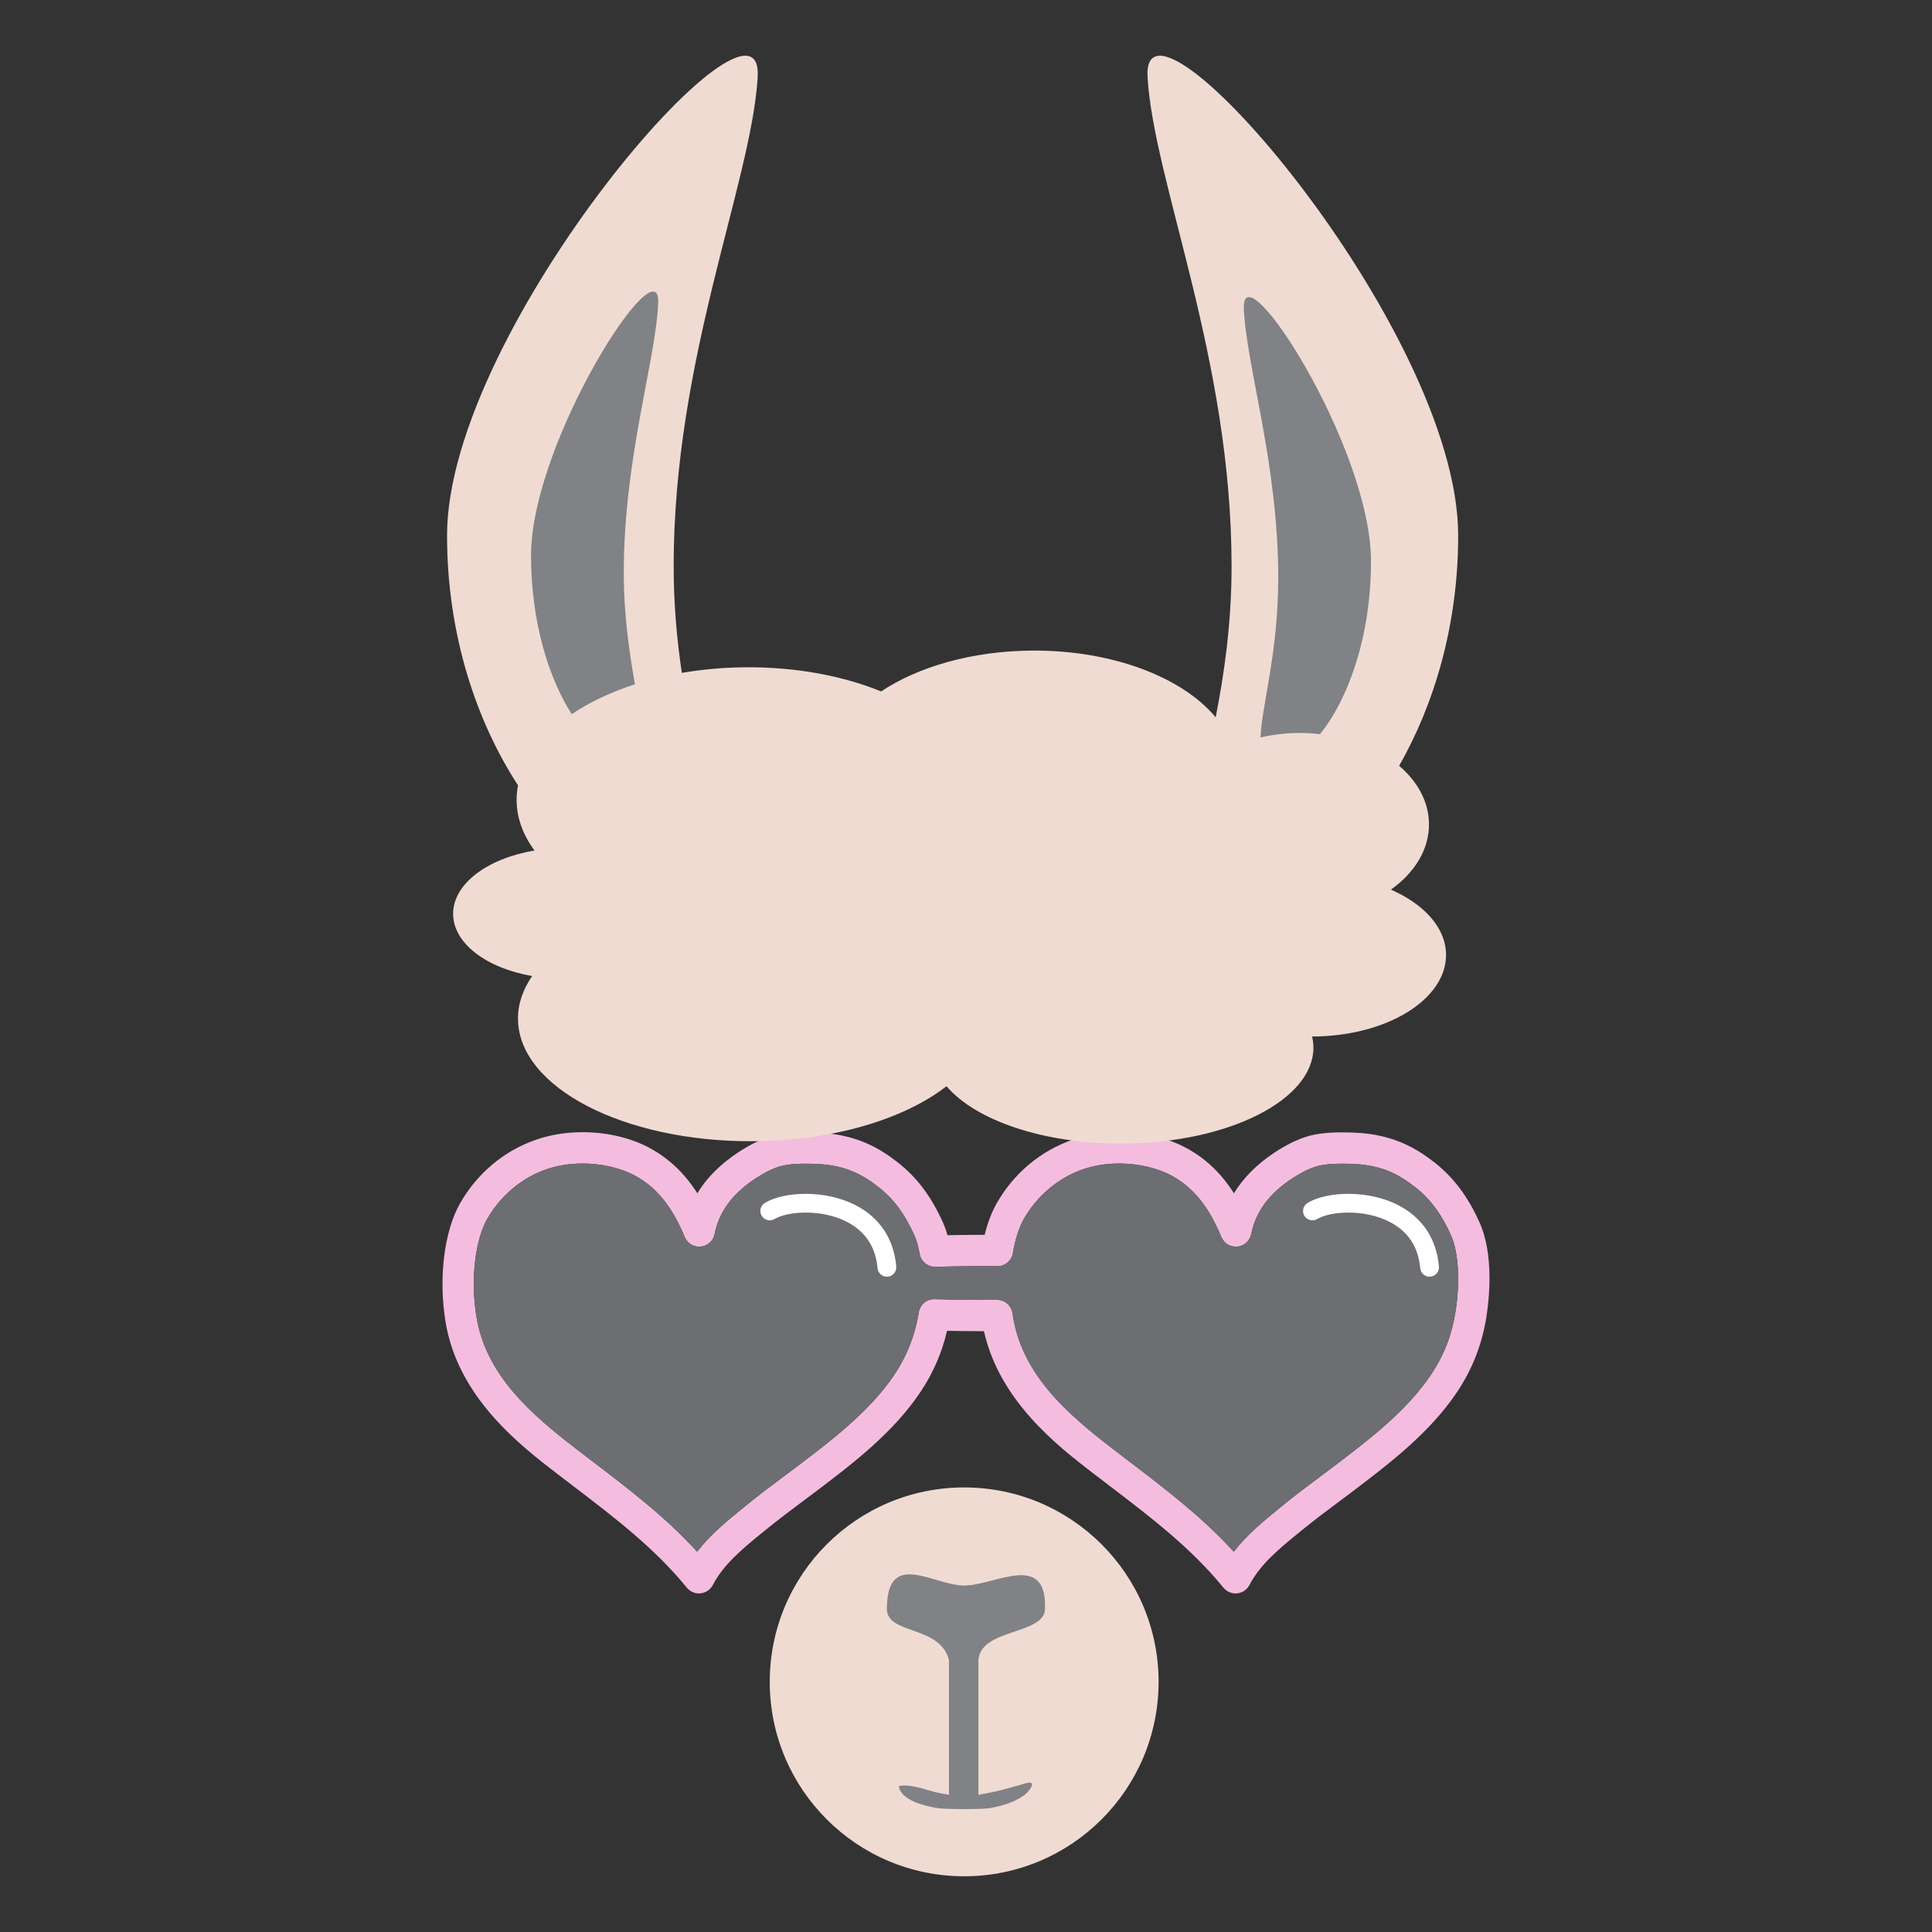 <?xml version="1.0" encoding="utf-8"?>
<!-- Generator: Adobe Illustrator 15.1.0, SVG Export Plug-In . SVG Version: 6.00 Build 0)  -->
<!DOCTYPE svg PUBLIC "-//W3C//DTD SVG 1.1//EN" "http://www.w3.org/Graphics/SVG/1.1/DTD/svg11.dtd">
<svg version="1.1" id="Layer_1" xmlns="http://www.w3.org/2000/svg" xmlns:xlink="http://www.w3.org/1999/xlink" x="0px" y="0px"
	 width="500px" height="500px" viewBox="0 0 500 500" enable-background="new 0 0 500 500" xml:space="preserve">
<rect x="0" y="0" width="500" height="500" fill="#333333" stroke="none"/>
<g>
	<path fill="#F4BDE0" d="M180.888,412.377c-1.211,0-2.368-0.543-3.141-1.492c-8.342-10.236-18.568-18.037-29.394-26.297
		c-1.39-1.059-2.788-2.125-4.192-3.205c-9.653-7.424-25.807-19.85-28.906-39.594c-1.768-11.217-0.287-23.117,3.778-30.312
		c4.412-7.799,11.415-13.666,19.719-16.527c3.728-1.283,7.774-1.938,12.024-1.938c6.474,0,12.766,1.52,17.717,4.283
		c4.805,2.678,8.719,6.422,11.979,11.523c2.438-4.012,5.957-7.543,10.53-10.555c3.077-2.035,5.929-3.422,8.71-4.234
		c2.259-0.654,5.135-0.973,8.798-0.973c1.236,0,2.436,0.039,3.526,0.092c9.809,0.48,15.737,4.125,20.243,7.631
		c5.007,3.896,8.75,8.877,11.784,15.676c0.438,0.986,0.823,2.055,1.151,3.209c3.148-0.066,6.376-0.082,9.618-0.096
		c0.755-3.092,1.785-5.803,3.077-8.092c4.412-7.799,11.414-13.668,19.721-16.527c3.727-1.283,7.773-1.938,12.021-1.938
		c6.477,0,12.769,1.52,17.717,4.283c4.806,2.674,8.721,6.42,11.981,11.525c2.438-4.016,5.956-7.545,10.528-10.557
		c3.084-2.037,5.937-3.424,8.711-4.234c2.257-0.654,5.134-0.973,8.798-0.973c1.234,0,2.438,0.039,3.527,0.092
		c9.808,0.48,15.735,4.125,20.242,7.631c5.007,3.893,8.749,8.875,11.784,15.676c3.707,8.307,2.461,19.723,1.753,24.246
		c-1.119,7.143-3.585,13.504-7.539,19.447c-6.976,10.521-17.622,18.621-26.178,25.129c-1.373,1.045-2.749,2.07-4.127,3.102
		c-3.232,2.414-6.577,4.908-9.767,7.516l-0.675,0.551c-5.249,4.271-10.208,8.309-13.055,13.756
		c-0.632,1.207-1.826,2.018-3.182,2.156c-1.365,0.143-2.691-0.418-3.551-1.473c-8.353-10.246-18.591-18.057-29.433-26.326
		c-1.375-1.049-2.76-2.105-4.152-3.176c-9.201-7.076-24.309-18.699-28.387-36.867c-3.183-0.02-6.38-0.031-9.558-0.102
		c-1.317,5.67-3.562,10.846-6.816,15.736c-6.984,10.531-17.626,18.625-26.178,25.131c-1.39,1.053-2.784,2.094-4.181,3.137
		c-3.214,2.402-6.539,4.887-9.714,7.48l-0.692,0.562c-5.243,4.268-10.194,8.299-13.034,13.74c-0.63,1.207-1.825,2.018-3.182,2.156
		C181.16,412.371,181.023,412.377,180.888,412.377z M258.035,336.395c2.008,0,3.716,1.473,4.009,3.465l0.094,0.664
		c2.396,15.279,14.08,25.389,25.84,34.436c1.382,1.061,2.762,2.111,4.128,3.156c9.761,7.443,19.052,14.531,27.193,23.469
		c3.433-4.457,7.769-7.984,11.997-11.426l0.666-0.543c3.322-2.715,6.736-5.264,10.041-7.73c1.36-1.018,2.72-2.033,4.073-3.061
		c8.063-6.135,18.107-13.775,24.329-23.158c3.341-5.023,5.337-10.176,6.285-16.219c1.221-7.816,0.78-15.361-1.15-19.689
		c-2.505-5.615-5.389-9.496-9.356-12.582c-4.255-3.309-8.549-5.584-15.665-5.932c-0.97-0.047-2.035-0.082-3.13-0.082
		c-3.549,0-5.514,0.354-6.534,0.648c-1.976,0.578-4.109,1.633-6.513,3.221c-5.937,3.906-9.38,8.602-10.533,14.357
		c-0.351,1.748-1.802,3.061-3.574,3.236c-1.781,0.176-3.455-0.828-4.141-2.475c-3.275-7.857-7.182-12.723-12.667-15.775
		c-3.714-2.072-8.731-3.26-13.773-3.26c-3.3,0-6.544,0.518-9.382,1.496c-6.343,2.184-11.92,6.869-15.305,12.852
		c-1.261,2.234-2.241,5.291-2.83,8.838c-0.326,1.955-2.018,3.389-3.998,3.389c-0.009,0-0.021,0-0.031,0
		c-5.355-0.043-10.839,0.01-15.994,0.162c-2.029,0.037-3.775-1.381-4.114-3.373c-0.313-1.846-0.763-3.436-1.336-4.721
		c-2.504-5.613-5.39-9.494-9.359-12.584c-4.253-3.307-8.546-5.582-15.663-5.93c-0.969-0.047-2.034-0.082-3.129-0.082
		c-3.549,0-5.512,0.354-6.535,0.65c-1.981,0.578-4.114,1.633-6.511,3.219c-5.94,3.908-9.384,8.602-10.536,14.357
		c-0.35,1.748-1.8,3.061-3.574,3.236c-1.776,0.176-3.455-0.828-4.14-2.475c-3.275-7.854-7.182-12.721-12.669-15.775
		c-3.713-2.072-8.731-3.26-13.771-3.26c-3.301,0-6.546,0.518-9.382,1.496c-6.343,2.184-11.92,6.869-15.306,12.852
		c-3.169,5.613-4.306,15.688-2.827,25.066c2.396,15.273,14.079,25.383,25.84,34.43c1.396,1.072,2.786,2.133,4.166,3.186
		c9.746,7.436,19.022,14.512,27.155,23.438c3.424-4.447,7.752-7.971,11.974-11.408l0.684-0.557c3.308-2.703,6.704-5.238,9.988-7.693
		c1.38-1.029,2.758-2.057,4.127-3.098c8.064-6.131,18.101-13.768,24.332-23.16c3.258-4.895,5.3-10.139,6.25-16.035
		c0.323-2.012,2.069-3.469,4.122-3.406c5.238,0.158,10.638,0.213,15.843,0.172l0.266-0.002
		C258.018,336.395,258.025,336.395,258.035,336.395z"/>
	<path fill-rule="evenodd" clip-rule="evenodd" fill="#6D6E71" d="M366.184,307.176c-4.255-3.309-8.549-5.584-15.665-5.932
		c-0.97-0.047-2.035-0.082-3.13-0.082c-3.549,0-5.514,0.354-6.534,0.648c-1.976,0.578-4.109,1.633-6.513,3.221
		c-5.937,3.906-9.38,8.602-10.533,14.357c-0.351,1.748-1.802,3.061-3.574,3.236c-1.781,0.176-3.455-0.828-4.141-2.475
		c-3.275-7.857-7.182-12.723-12.667-15.775c-3.714-2.072-8.731-3.26-13.773-3.26c-3.3,0-6.544,0.518-9.382,1.496
		c-6.343,2.184-11.92,6.869-15.305,12.852c-1.261,2.234-2.241,5.291-2.83,8.838c-0.326,1.955-2.018,3.389-3.998,3.389
		c-0.009,0-0.021,0-0.031,0c-5.355-0.043-10.839,0.01-15.994,0.162c-2.029,0.037-3.775-1.381-4.114-3.373
		c-0.313-1.846-0.763-3.436-1.336-4.721c-2.504-5.613-5.39-9.494-9.359-12.584c-4.253-3.307-8.546-5.582-15.663-5.93
		c-0.969-0.047-2.034-0.082-3.129-0.082c-3.549,0-5.512,0.354-6.535,0.65c-1.981,0.578-4.114,1.633-6.511,3.219
		c-5.94,3.908-9.384,8.602-10.536,14.357c-0.35,1.748-1.8,3.061-3.574,3.236c-1.776,0.176-3.455-0.828-4.14-2.475
		c-3.275-7.854-7.182-12.721-12.669-15.775c-3.713-2.072-8.731-3.26-13.771-3.26c-3.301,0-6.546,0.518-9.382,1.496
		c-6.343,2.184-11.92,6.869-15.306,12.852c-3.169,5.613-4.306,15.688-2.827,25.066c2.396,15.273,14.079,25.383,25.84,34.43
		c1.396,1.072,2.786,2.133,4.166,3.186c9.746,7.436,19.022,14.512,27.155,23.438c3.424-4.447,7.752-7.971,11.974-11.408l0.684-0.557
		c3.308-2.703,6.704-5.238,9.988-7.693c1.38-1.029,2.758-2.057,4.127-3.098c8.064-6.131,18.101-13.768,24.332-23.16
		c3.258-4.895,5.3-10.139,6.25-16.035c0.323-2.012,2.069-3.469,4.122-3.406c5.238,0.158,10.638,0.213,15.843,0.172l0.266-0.002
		c0.01,0,0.018,0,0.027,0c2.008,0,3.716,1.473,4.009,3.465l0.094,0.664c2.396,15.279,14.08,25.389,25.84,34.436
		c1.382,1.061,2.762,2.111,4.128,3.156c9.761,7.443,19.052,14.531,27.193,23.469c3.433-4.457,7.769-7.984,11.997-11.426l0.666-0.543
		c3.322-2.715,6.736-5.264,10.041-7.73c1.36-1.018,2.72-2.033,4.073-3.061c8.063-6.135,18.107-13.775,24.329-23.158
		c3.341-5.023,5.337-10.176,6.285-16.219c1.221-7.816,0.78-15.361-1.15-19.689C373.035,314.143,370.151,310.262,366.184,307.176z"/>
	<g>
		<circle fill="#F0DBD3" cx="249.525" cy="435.262" r="50.316"/>
		<path fill="#808285" d="M266.968,461.527c-0.191-0.221-0.667-0.264-1.556-0.008c-3.253,0.934-6.402,1.904-9.759,2.52
			c-0.772,0.145-1.583,0.291-2.438,0.451v-34.863c0.578-8.219,16.995-6.494,17.232-13.188c0.541-15.127-12.948-6.107-20.924-6.107
			c-7.975,0-19.996-9.561-19.996,6.107c0,6.609,13.729,4.158,16.058,13.125v34.926c-0.855-0.16-1.666-0.305-2.438-0.451
			c-3.018-0.57-7.525-2.545-10.533-1.791c0.537,3.789,6.934,5.135,9.824,5.666c1.835,0.336,11.671,0.414,13.925,0
			c3.007-0.553,6.141-1.471,8.646-3.281C266.003,463.916,267.476,462.107,266.968,461.527z"/>
	</g>
	<path fill="#F0DBD3" d="M359.962,230.235c6.121-4.349,9.899-10.361,9.856-16.983c-0.038-5.737-2.933-10.981-7.724-15.06
		c9.07-15.896,15.281-36.431,15.281-59.596c0-53.86-82.168-148.019-80.388-118.605c1.659,27.407,21.743,72.653,21.743,126.513
		c0,14.772-1.89,27.873-4.115,39.125c-8.618-10.341-26.667-17.39-47.501-17.257c-15.533,0.098-29.473,4.17-39.078,10.566
		c-9.841-4.004-21.922-6.332-34.975-6.249c-5.769,0.036-11.335,0.549-16.604,1.456c-1.249-8.414-2.115-17.646-2.115-27.641
		c0-53.86,20.084-99.106,21.744-126.513c1.779-29.414-80.389,64.746-80.389,118.605c0,25.707,7.647,48.175,18.365,64.655
		c-0.241,1.262-0.372,2.542-0.364,3.839c0.028,4.624,1.681,9.02,4.631,13.022c-12.18,2.043-21.11,8.644-21.061,16.435
		c0.049,7.619,8.657,14.006,20.45,16.052c-2.389,3.469-3.685,7.209-3.661,11.104c0.11,17.689,27.383,31.857,60.914,31.645
		c20.794-0.131,39.102-5.764,49.991-14.242c7.497,8.84,25.153,14.977,45.708,14.848c27.28-0.172,49.324-11.318,49.238-24.893
		c-0.005-0.957-0.133-1.896-0.351-2.824c0.11,0,0.223,0.006,0.335,0.006c19.038-0.119,34.411-9.598,34.339-21.173
		C374.188,240.115,368.569,233.991,359.962,230.235z"/>
	<path fill="#808285" d="M321.91,79.955c0.68,15.09,8.9,40.002,8.9,69.656c0,19.512-4.448,33.762-4.563,41.23
		c3.143-0.718,6.483-1.127,9.954-1.149c1.844-0.012,3.637,0.111,5.401,0.303c7.11-8.674,13.212-24.97,13.212-44.737
		C354.814,115.604,321.182,63.761,321.91,79.955z M137.431,143.812c0,17.225,4.633,31.809,10.531,41.019
		c4.594-3.094,10.125-5.721,16.352-7.729c-1.301-7.568-2.879-17.313-2.879-28.936c0-29.654,8.22-54.565,8.901-69.655
		C171.063,62.316,137.431,114.159,137.431,143.812z"/>
	<path fill="#FFFFFF" d="M369.97,330.408c-1.245,0-2.307-0.955-2.419-2.219c-0.483-5.51-3.177-9.551-8.005-12.012
		c-6.632-3.381-15.326-2.688-18.64-0.699c-1.151,0.689-2.646,0.316-3.336-0.834c-0.692-1.154-0.317-2.646,0.834-3.336
		c4.947-2.967,15.515-3.461,23.352,0.537c6.33,3.227,10.01,8.732,10.639,15.918c0.117,1.336-0.872,2.518-2.209,2.635
		C370.113,330.406,370.041,330.408,369.97,330.408z"/>
	<path fill="#FFFFFF" d="M229.525,330.408c-1.246,0-2.308-0.955-2.419-2.219c-0.484-5.51-3.177-9.551-8.005-12.012
		c-6.632-3.381-15.326-2.688-18.641-0.699c-1.149,0.689-2.644,0.316-3.335-0.834c-0.692-1.154-0.316-2.646,0.834-3.336
		c4.948-2.967,15.515-3.461,23.35,0.537c6.331,3.227,10.011,8.732,10.641,15.918c0.118,1.336-0.872,2.518-2.209,2.635
		C229.669,330.406,229.597,330.408,229.525,330.408z"/>
</g>
</svg>
